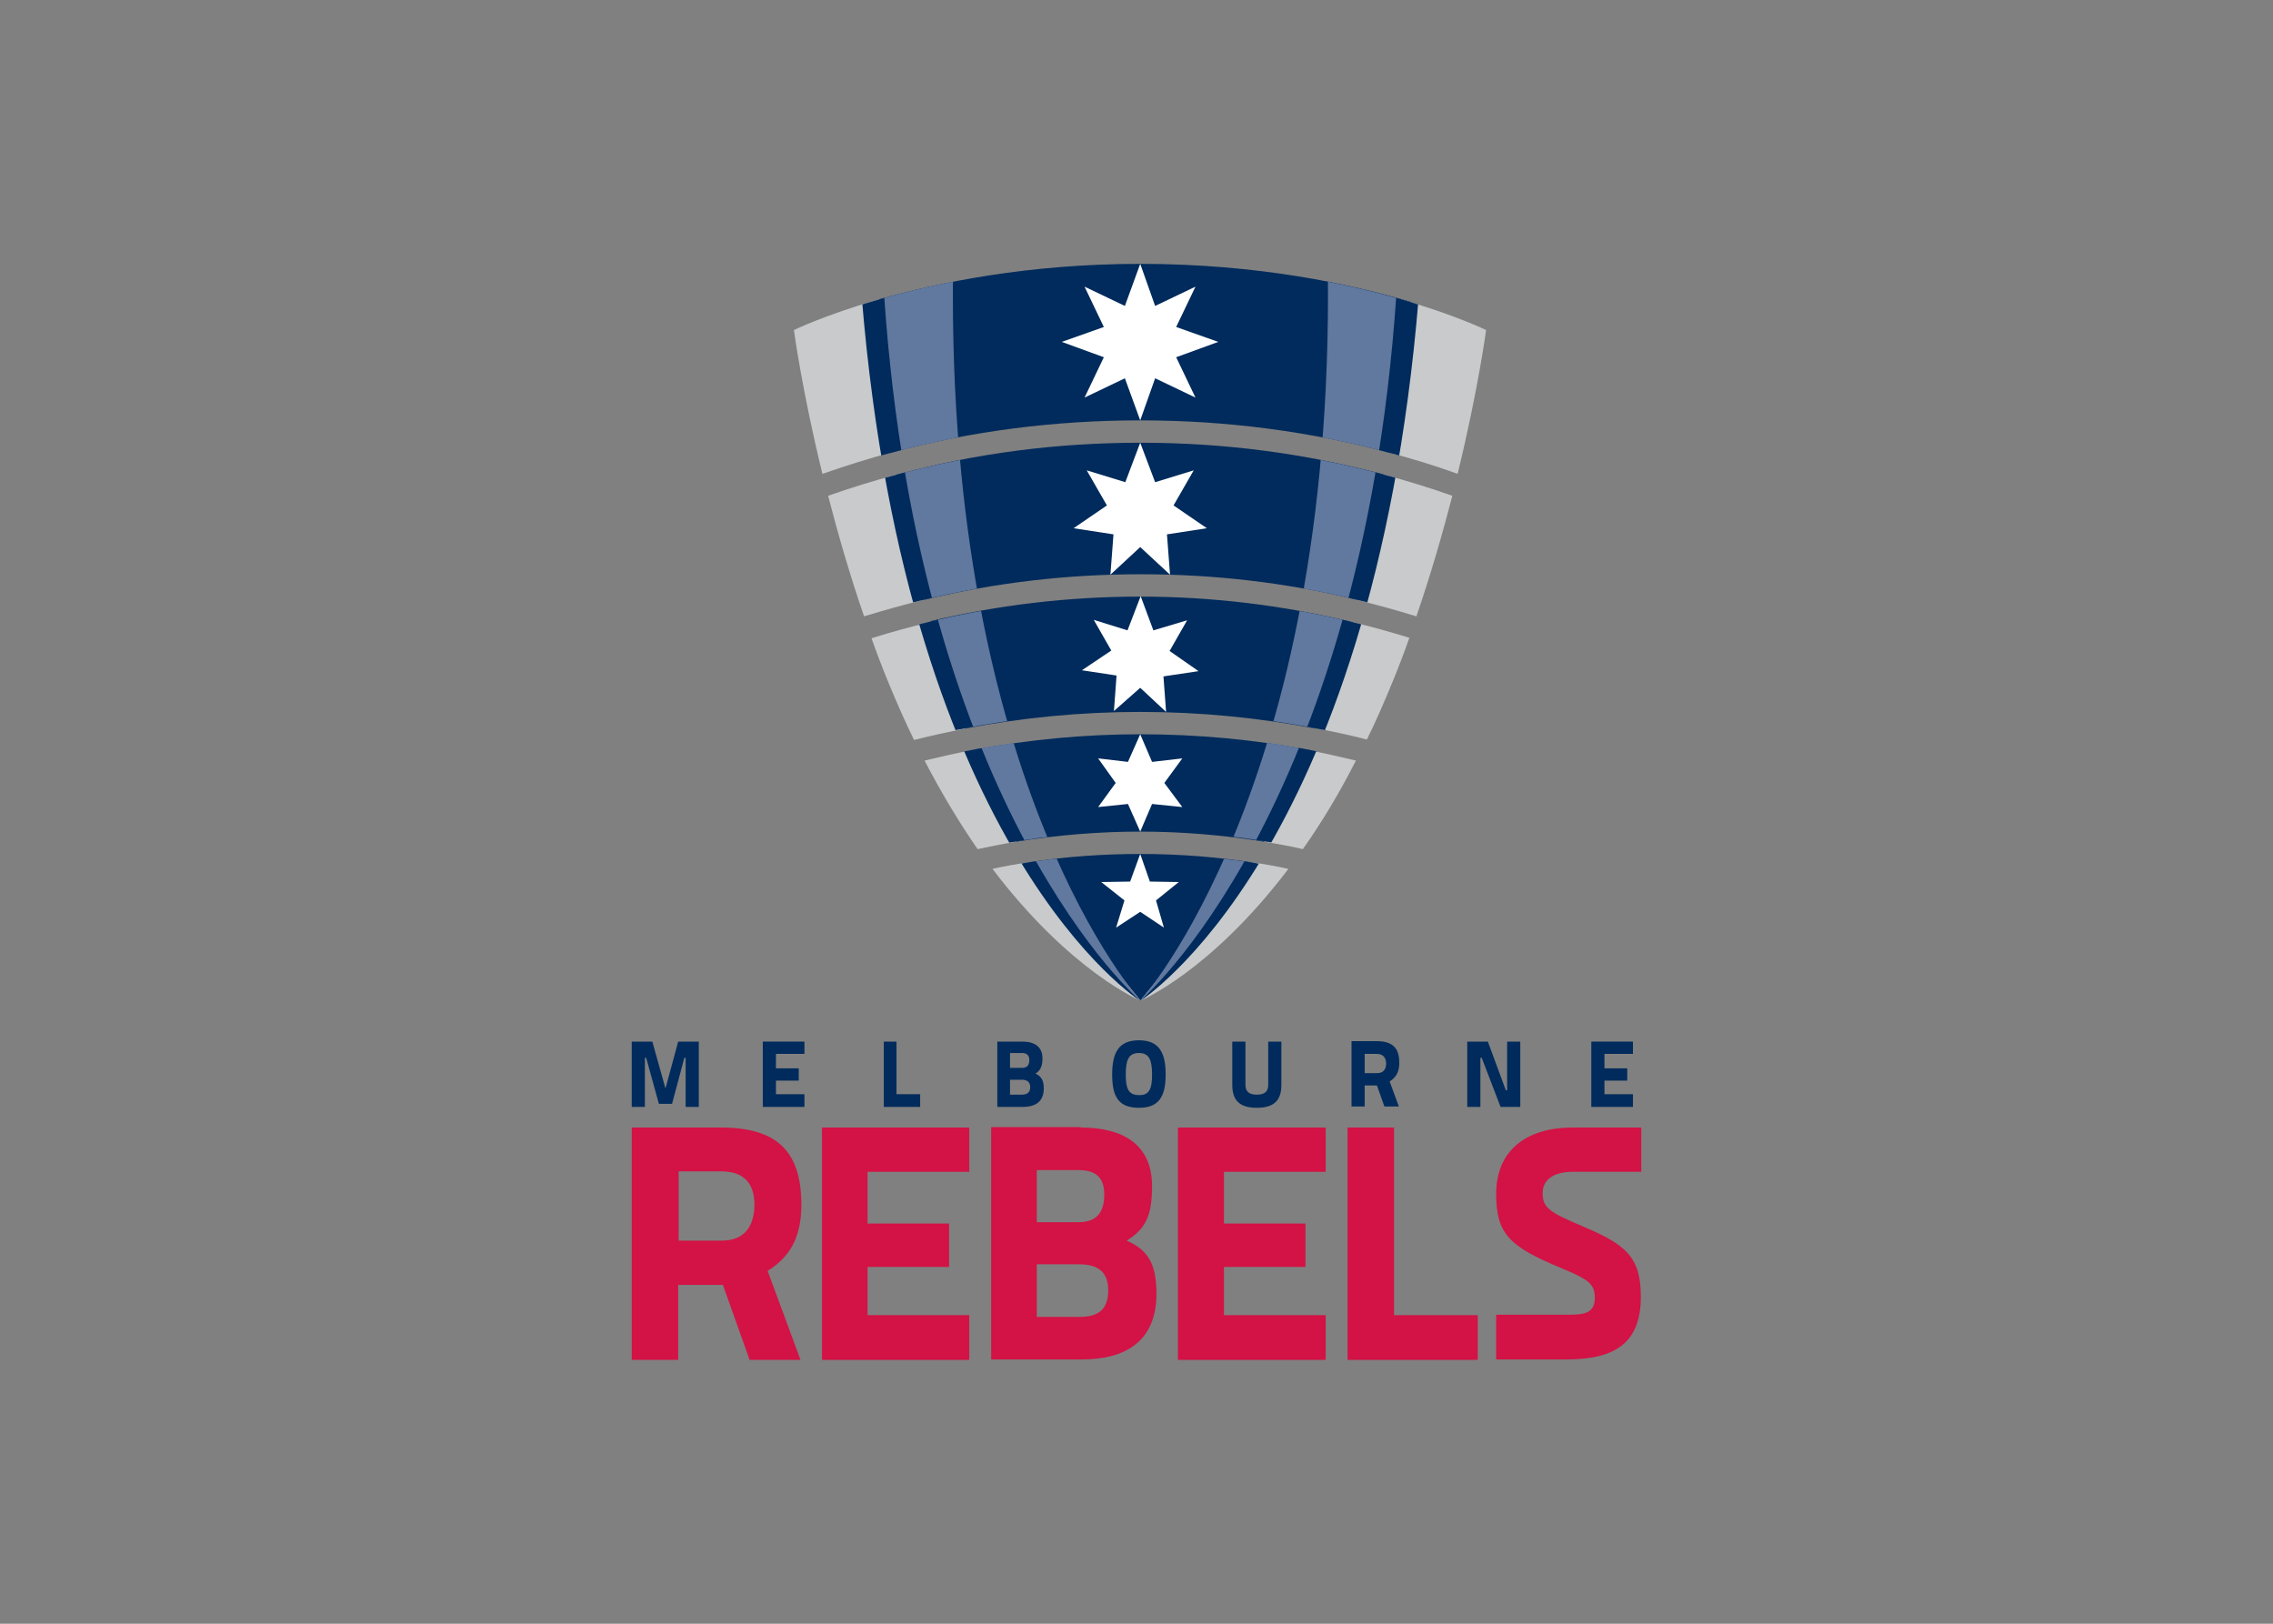 <svg clip-rule="evenodd" fill-rule="evenodd" stroke-linejoin="round" stroke-miterlimit="2" viewBox="0 0 560 400" xmlns="http://www.w3.org/2000/svg" xmlns:xlink="http://www.w3.org/1999/xlink"><rect x="0" y="0" width="560" height="400" fill="#808080" stroke="none"/><clipPath id="a"><path clip-rule="evenodd" d="m82.2 138c17.8 23.5 33.8 30.1 33.8 30.1s16-6.6 33.8-30.1c-11.1-2.2-22.4-3.4-33.8-3.4s-22.7 1.1-33.8 3.4m-15.4-24.8c4 7.7 8.1 14.4 12.1 20.2 12.1-2.6 24.6-4 37.1-4s25 1.3 37.1 4c4.1-5.8 8.2-12.5 12.1-20.2-16-4-32.5-6-49.2-6-16.7.1-33.2 2.1-49.2 6m-12.1-27.9c1.2 3.4 2.5 6.8 3.9 10.2 1.9 4.6 3.8 9 5.8 13 16.8-4.2 34.1-6.4 51.6-6.4s34.8 2.2 51.6 6.4c2-4.1 3.9-8.4 5.8-13 1.4-3.4 2.7-6.8 3.9-10.2-19.7-6.2-40.2-9.3-61.3-9.3-20.9-.1-41.5 3.1-61.3 9.3m-9.9-32.4c2.2 8.5 4.9 17.9 8.2 27.5 20.3-6.4 41.5-9.6 63-9.6 21.6 0 42.7 3.2 63 9.6 3.3-9.6 6-19 8.2-27.5-22.7-8-46.6-12.1-71.2-12.1s-48.4 4.1-71.2 12.1m-7.7-37.8s1.8 13.6 6.5 32.8c23.1-8.1 47.4-12.2 72.4-12.2s49.3 4.1 72.4 12.2c4.7-19.2 6.5-32.8 6.5-32.8s-30.5-15.1-78.9-15.1-78.9 15.1-78.9 15.1"/></clipPath><clipPath id="b"><path clip-rule="evenodd" d="m82.2 138c17.8 23.5 33.8 30.1 33.8 30.1s16-6.6 33.8-30.1c-11.1-2.2-22.4-3.4-33.8-3.4s-22.7 1.1-33.8 3.4m-15.4-24.8c4 7.7 8.1 14.4 12.1 20.2 12.1-2.6 24.6-4 37.1-4s25 1.3 37.1 4c4.1-5.8 8.2-12.5 12.1-20.2-16-4-32.5-6-49.2-6-16.7.1-33.2 2.1-49.2 6m-12.1-27.9c1.2 3.4 2.5 6.8 3.9 10.2 1.9 4.6 3.8 9 5.8 13 16.8-4.2 34.1-6.4 51.6-6.4s34.8 2.2 51.6 6.4c2-4.1 3.9-8.4 5.8-13 1.4-3.4 2.7-6.8 3.9-10.2-19.7-6.2-40.2-9.3-61.3-9.3-20.9-.1-41.5 3.1-61.3 9.3m-9.9-32.4c2.2 8.5 4.9 17.9 8.2 27.5 20.3-6.4 41.5-9.6 63-9.6 21.6 0 42.7 3.2 63 9.6 3.3-9.6 6-19 8.2-27.5-22.7-8-46.6-12.1-71.2-12.1s-48.4 4.1-71.2 12.1m-7.7-37.8s1.8 13.6 6.5 32.8c23.1-8.1 47.4-12.2 72.4-12.2s49.3 4.1 72.4 12.2c4.7-19.2 6.5-32.8 6.5-32.8s-30.5-15.1-78.9-15.1-78.9 15.1-78.9 15.1"/></clipPath><clipPath id="c"><path clip-rule="evenodd" d="m82.2 138c17.8 23.5 33.8 30.1 33.8 30.1s16-6.6 33.8-30.1c-11.1-2.2-22.4-3.4-33.8-3.4s-22.7 1.1-33.8 3.4m-15.4-24.8c4 7.7 8.1 14.4 12.1 20.2 12.1-2.6 24.6-4 37.1-4s25 1.3 37.1 4c4.1-5.8 8.2-12.5 12.1-20.2-16-4-32.5-6-49.2-6-16.7.1-33.2 2.1-49.2 6m-12.1-27.9c1.2 3.4 2.5 6.8 3.9 10.2 1.9 4.6 3.8 9 5.8 13 16.8-4.2 34.1-6.4 51.6-6.4s34.8 2.2 51.6 6.4c2-4.1 3.9-8.4 5.8-13 1.4-3.4 2.7-6.8 3.9-10.2-19.7-6.2-40.2-9.3-61.3-9.3-20.9-.1-41.5 3.1-61.3 9.3m-9.9-32.4c2.2 8.5 4.9 17.9 8.2 27.5 20.3-6.4 41.5-9.6 63-9.6 21.6 0 42.7 3.2 63 9.6 3.3-9.6 6-19 8.2-27.5-22.7-8-46.6-12.1-71.2-12.1s-48.4 4.1-71.2 12.1m-7.7-37.8s1.8 13.6 6.5 32.8c23.1-8.1 47.4-12.2 72.4-12.2s49.3 4.1 72.4 12.2c4.7-19.2 6.5-32.8 6.5-32.8s-30.5-15.1-78.9-15.1-78.9 15.1-78.9 15.1"/></clipPath><clipPath id="d"><path clip-rule="evenodd" d="m82.2 138c17.8 23.5 33.8 30.1 33.8 30.1s16-6.6 33.8-30.1c-11.1-2.2-22.4-3.4-33.8-3.4s-22.7 1.1-33.8 3.4m-15.4-24.8c4 7.7 8.1 14.4 12.1 20.2 12.1-2.6 24.6-4 37.1-4s25 1.3 37.1 4c4.1-5.8 8.2-12.5 12.1-20.2-16-4-32.5-6-49.2-6-16.7.1-33.2 2.1-49.2 6m-12.1-27.9c1.2 3.4 2.5 6.8 3.9 10.2 1.9 4.6 3.8 9 5.8 13 16.8-4.2 34.1-6.4 51.6-6.4s34.8 2.2 51.6 6.4c2-4.1 3.9-8.4 5.8-13 1.4-3.4 2.7-6.8 3.9-10.2-19.7-6.2-40.2-9.3-61.3-9.3-20.9-.1-41.5 3.1-61.3 9.3m-9.9-32.4c2.2 8.5 4.9 17.9 8.2 27.5 20.3-6.4 41.5-9.6 63-9.6 21.6 0 42.7 3.2 63 9.6 3.3-9.6 6-19 8.2-27.5-22.7-8-46.6-12.1-71.2-12.1s-48.4 4.1-71.2 12.1m-7.7-37.8s1.8 13.6 6.5 32.8c23.1-8.1 47.4-12.2 72.4-12.2s49.3 4.1 72.4 12.2c4.7-19.2 6.5-32.8 6.5-32.8s-30.5-15.1-78.9-15.1-78.9 15.1-78.9 15.1"/></clipPath><g transform="matrix(1.08 0 0 1.08 155.638 65)"><g fill-rule="nonzero"><path d="m38.7 214.6c0-12.5-5.9-17.6-18.4-17.6h-20.3v53h10.6v-17.1h10.2l6.1 17.1h11.6l-7.5-20.3c4.8-3 7.7-7.3 7.7-15.1m-18.2 8.2h-9.8v-15.8h9.7c5.1 0 7.6 2.6 7.6 7.7-.1 4.8-2.2 8.1-7.5 8.1" fill="#d31245"/><path d="m43.4 197h33.6v10.1h-23.2v11.8h18.6v9.9h-18.6v11h23.2v10.2h-33.6z" fill="#d31245"/><path d="m102.4 197c9.6 0 16.3 3.8 16.3 13.4 0 6.9-1.6 9.8-5.8 12.4 4.8 2.1 6.8 5.2 6.8 12.1 0 10.4-6.5 15-17 15h-20.7v-53h20.4zm-10 9.7v11.9h9.5c4.1 0 5.9-2.2 5.9-6.3 0-4-2-5.6-6-5.6zm0 21.5v12h9.7c4.4 0 6.6-1.7 6.6-6.1 0-4.2-2.4-5.9-6.6-5.9z" fill="#d31245"/><path d="m124.6 197h33.7v10.1h-23.2v11.8h18.6v9.9h-18.6v11h23.2v10.2h-33.7z" fill="#d31245"/><path d="m163.3 250v-53h10.6v42.8h19.1v10.2z" fill="#d31245"/><path d="m230.3 207.1h-15.7c-4.1 0-6.8 1.7-6.8 4.8 0 3.5 1.5 4.4 9.5 7.8 9.4 4 12.9 6.8 12.9 15.9 0 10.8-6.2 14.3-17 14.3h-16v-10.2h15.1c4.1 0 7.4.2 7.4-3.8 0-3.2-1.3-4.2-7.8-6.9-11.8-4.9-14.7-7.8-14.7-16.9 0-10.1 7.2-15.1 17.4-15.1h15.7z" fill="#d31245"/><g fill="#002b5c"><path d="m29.9 177.4h9.5v2.8h-6.5v3.3h5.2v2.8h-5.2v3.1h6.5v2.9h-9.5z"/><path d="m57.5 192.3v-14.9h2.9v12h5.4v2.9z"/><path d="m89.1 177.4c2.7 0 4.6 1.1 4.6 3.8 0 1.9-.5 2.8-1.6 3.5 1.3.6 1.9 1.5 1.9 3.4 0 2.9-1.8 4.2-4.8 4.2h-5.8v-14.9zm-2.8 2.6v3.4h2.7c1.2 0 1.7-.6 1.7-1.8 0-1.1-.6-1.6-1.7-1.6zm0 6.1v3.4h2.7c1.2 0 1.9-.5 1.9-1.7s-.7-1.7-1.9-1.7z"/><path d="m109.6 184.9c0-5 1.5-7.8 6.1-7.8s6.1 2.8 6.1 7.8-1.5 7.6-6.1 7.6c-4.7 0-6.1-2.6-6.1-7.6m9.1 0c0-3.2-.6-4.9-3-4.9s-3 1.7-3 4.9.6 4.7 3 4.7c2.4.1 3-1.5 3-4.7"/><path d="m142.6 189.5c1.5 0 2.6-.5 2.6-2.2v-9.9h3v9.9c0 3.7-1.9 5.2-5.6 5.2s-5.6-1.5-5.6-5.2v-9.9h3v9.9c0 1.7 1.1 2.2 2.6 2.2"/><path d="m170 187.4h-2.8v4.8h-3v-14.9h5.7c3.5 0 5.2 1.4 5.2 4.9 0 2.2-.8 3.4-2.2 4.3l2.1 5.7h-3.3zm-.1-7.2h-2.7v4.4h2.8c1.5 0 2.1-.9 2.1-2.3-.1-1.4-.8-2.1-2.2-2.1"/><path d="m190.6 177.4h4.7l4.1 11.1h.3v-11.1h3v14.9h-4.5l-4.3-11.2h-.3v11.2h-3z"/><path d="m218.9 177.4h9.5v2.8h-6.5v3.3h5.2v2.8h-5.2v3.1h6.5v2.9h-9.5z"/><path d="m10.6 177.4-2.9 10.7-3-10.7h-4.7v14.9h3v-11.2h.3l2.9 10.5h3l2.8-10.5h.3v11.2h3v-14.9z"/><path d="m164.4 81.7c-15.7-3.8-31.9-5.8-48.4-5.8-16.3 0-32.3 1.9-47.9 5.6l7.9 24.5c13.1-2.5 26.5-3.8 40-3.8s26.9 1.3 40 3.8"/><path d="m142.7 136.7c-8.8-1.4-17.7-2.1-26.7-2.1-8.5 0-17 .6-25.4 1.9l25.4 31.6"/><path d="m154.7 110.9c-12.7-2.4-25.6-3.6-38.7-3.6-12.7 0-25.3 1.2-37.7 3.5l9.4 21c9.3-1.5 18.8-2.3 28.3-2.3s19 .8 28.3 2.3"/><path d="m177.8 8.7c-13.7-4.1-35-8.7-61.8-8.7-25.4 0-45.8 4.2-59.6 8.1l3 34.9c18.3-4.9 37.2-7.3 56.6-7.3 19.7 0 38.8 2.5 57.3 7.5"/><path d="m171.4 48c-17.9-4.8-36.4-7.2-55.3-7.2-19.1 0-37.7 2.4-55.7 7.3l6.5 28.5c16-3.9 32.5-5.8 49.2-5.8 16.8 0 33.2 1.9 49.2 5.8"/></g><path d="m66.8 76.6c-4.6 1.1-9.2 2.4-13.8 3.8-3.3-9.6-6-19-8.2-27.5 5.1-1.8 10.3-3.4 15.5-4.8z" fill="#c8cacb"/><path d="m76 106c-3.9.8-7.7 1.6-11.6 2.6-2-4.1-3.9-8.4-5.8-13-1.4-3.4-2.7-6.8-3.9-10.2 4.4-1.4 8.9-2.6 13.4-3.7" fill="#c8cacb"/><path d="m78.3 110.8c-3.9.7-7.7 1.6-11.5 2.5 4 7.7 8.1 14.4 12.1 20.2 2.9-.6 5.8-1.2 8.8-1.7" fill="#c8cacb"/><path d="m90.6 136.5c-2.8.4-5.6.9-8.3 1.5 17.8 23.5 33.8 30.1 33.8 30.1" fill="#c8cacb"/><path d="m56.4 8.1c-12.5 3.6-19.4 7-19.4 7s1.8 13.6 6.5 32.8c5.2-1.8 10.5-3.5 15.8-4.9" fill="#c8cacb"/><path d="m164 81.6c4.5 1.1 8.9 2.3 13.4 3.7-1.2 3.4-2.5 6.8-3.9 10.2-1.9 4.6-3.8 9-5.8 13-3.8-1-7.7-1.8-11.6-2.6" fill="#c8cacb"/><path d="m144.3 131.8c2.9.5 5.9 1 8.8 1.7 4.1-5.8 8.2-12.5 12.1-20.2-3.8-.9-7.7-1.8-11.5-2.5" fill="#c8cacb"/><path d="m116 168.1s16-6.6 33.8-30.1c-2.8-.6-5.5-1.1-8.3-1.5" fill="#c8cacb"/><path d="m165.2 76.6c4.6 1.1 9.2 2.4 13.8 3.8 3.3-9.6 6-19 8.2-27.5-5.1-1.8-10.3-3.4-15.5-4.8" fill="#c8cacb"/><path d="m172.6 43c5.3 1.4 10.6 3 15.8 4.9 4.7-19.2 6.5-32.8 6.5-32.8s-6.9-3.4-19.4-7" fill="#c8cacb"/><path d="m116 0 3.4 9.6 9.2-4.4-4.4 9.2 9.6 3.4-9.6 3.5 4.4 9.2-9.2-4.4-3.4 9.6-3.5-9.6-9.2 4.4 4.4-9.2-9.6-3.5 9.6-3.4-4.4-9.2 9.2 4.4z" fill="#fff"/><path d="m116 107.3 2.7 6.3 6.9-.8-4.1 5.6 4.1 5.5-6.9-.7-2.7 6.3-2.8-6.3-6.8.7 4-5.5-4-5.6 6.8.8z" fill="#fff"/><path d="m116 147.8 5.4 3.6-1.8-6.2 5.2-4.2-6.6-.1-2.2-6.3-2.3 6.3-6.6.1 5.3 4.2-1.9 6.2z" fill="#fff"/><path d="m116 64.6 6.8 6.3-.7-9.2 9.1-1.4-7.6-5.2 4.6-8-8.8 2.7-3.4-9-3.4 9-8.8-2.7 4.6 8-7.6 5.2 9.1 1.4-.7 9.2z" fill="#fff"/><path d="m116 96.7 5.9 5.5-.6-8.1 8-1.2-6.6-4.6 4-7-7.7 2.3-2.9-7.8-3 7.8-7.7-2.4 4 7-6.7 4.5 7.9 1.2-.6 8.1z" fill="#fff"/></g><g><g clip-path="url(#a)"><path d="m116.1 168.1s-54.6-36-59.8-163.6l17-2.9c-1.5 118 42.8 166.5 42.8 166.5" fill="#61789f" fill-rule="nonzero"/></g><g clip-path="url(#b)"><path d="m116 168.1s-53-33.4-63.5-160.2l5.1-.4c8.1 117.7 58.4 160.6 58.4 160.6" fill="#002b5c" fill-rule="nonzero"/></g><g clip-path="url(#c)"><path d="m116 168.1s54.6-36 59.8-163.6l-17-2.9c1.4 118-42.8 166.5-42.8 166.5" fill="#61789f" fill-rule="nonzero"/></g><g clip-path="url(#d)"><path d="m116 168.1s53-33.4 63.5-160.2l-5.1-.4c-8.1 117.7-58.4 160.6-58.4 160.6" fill="#002b5c" fill-rule="nonzero"/></g></g></g></svg>